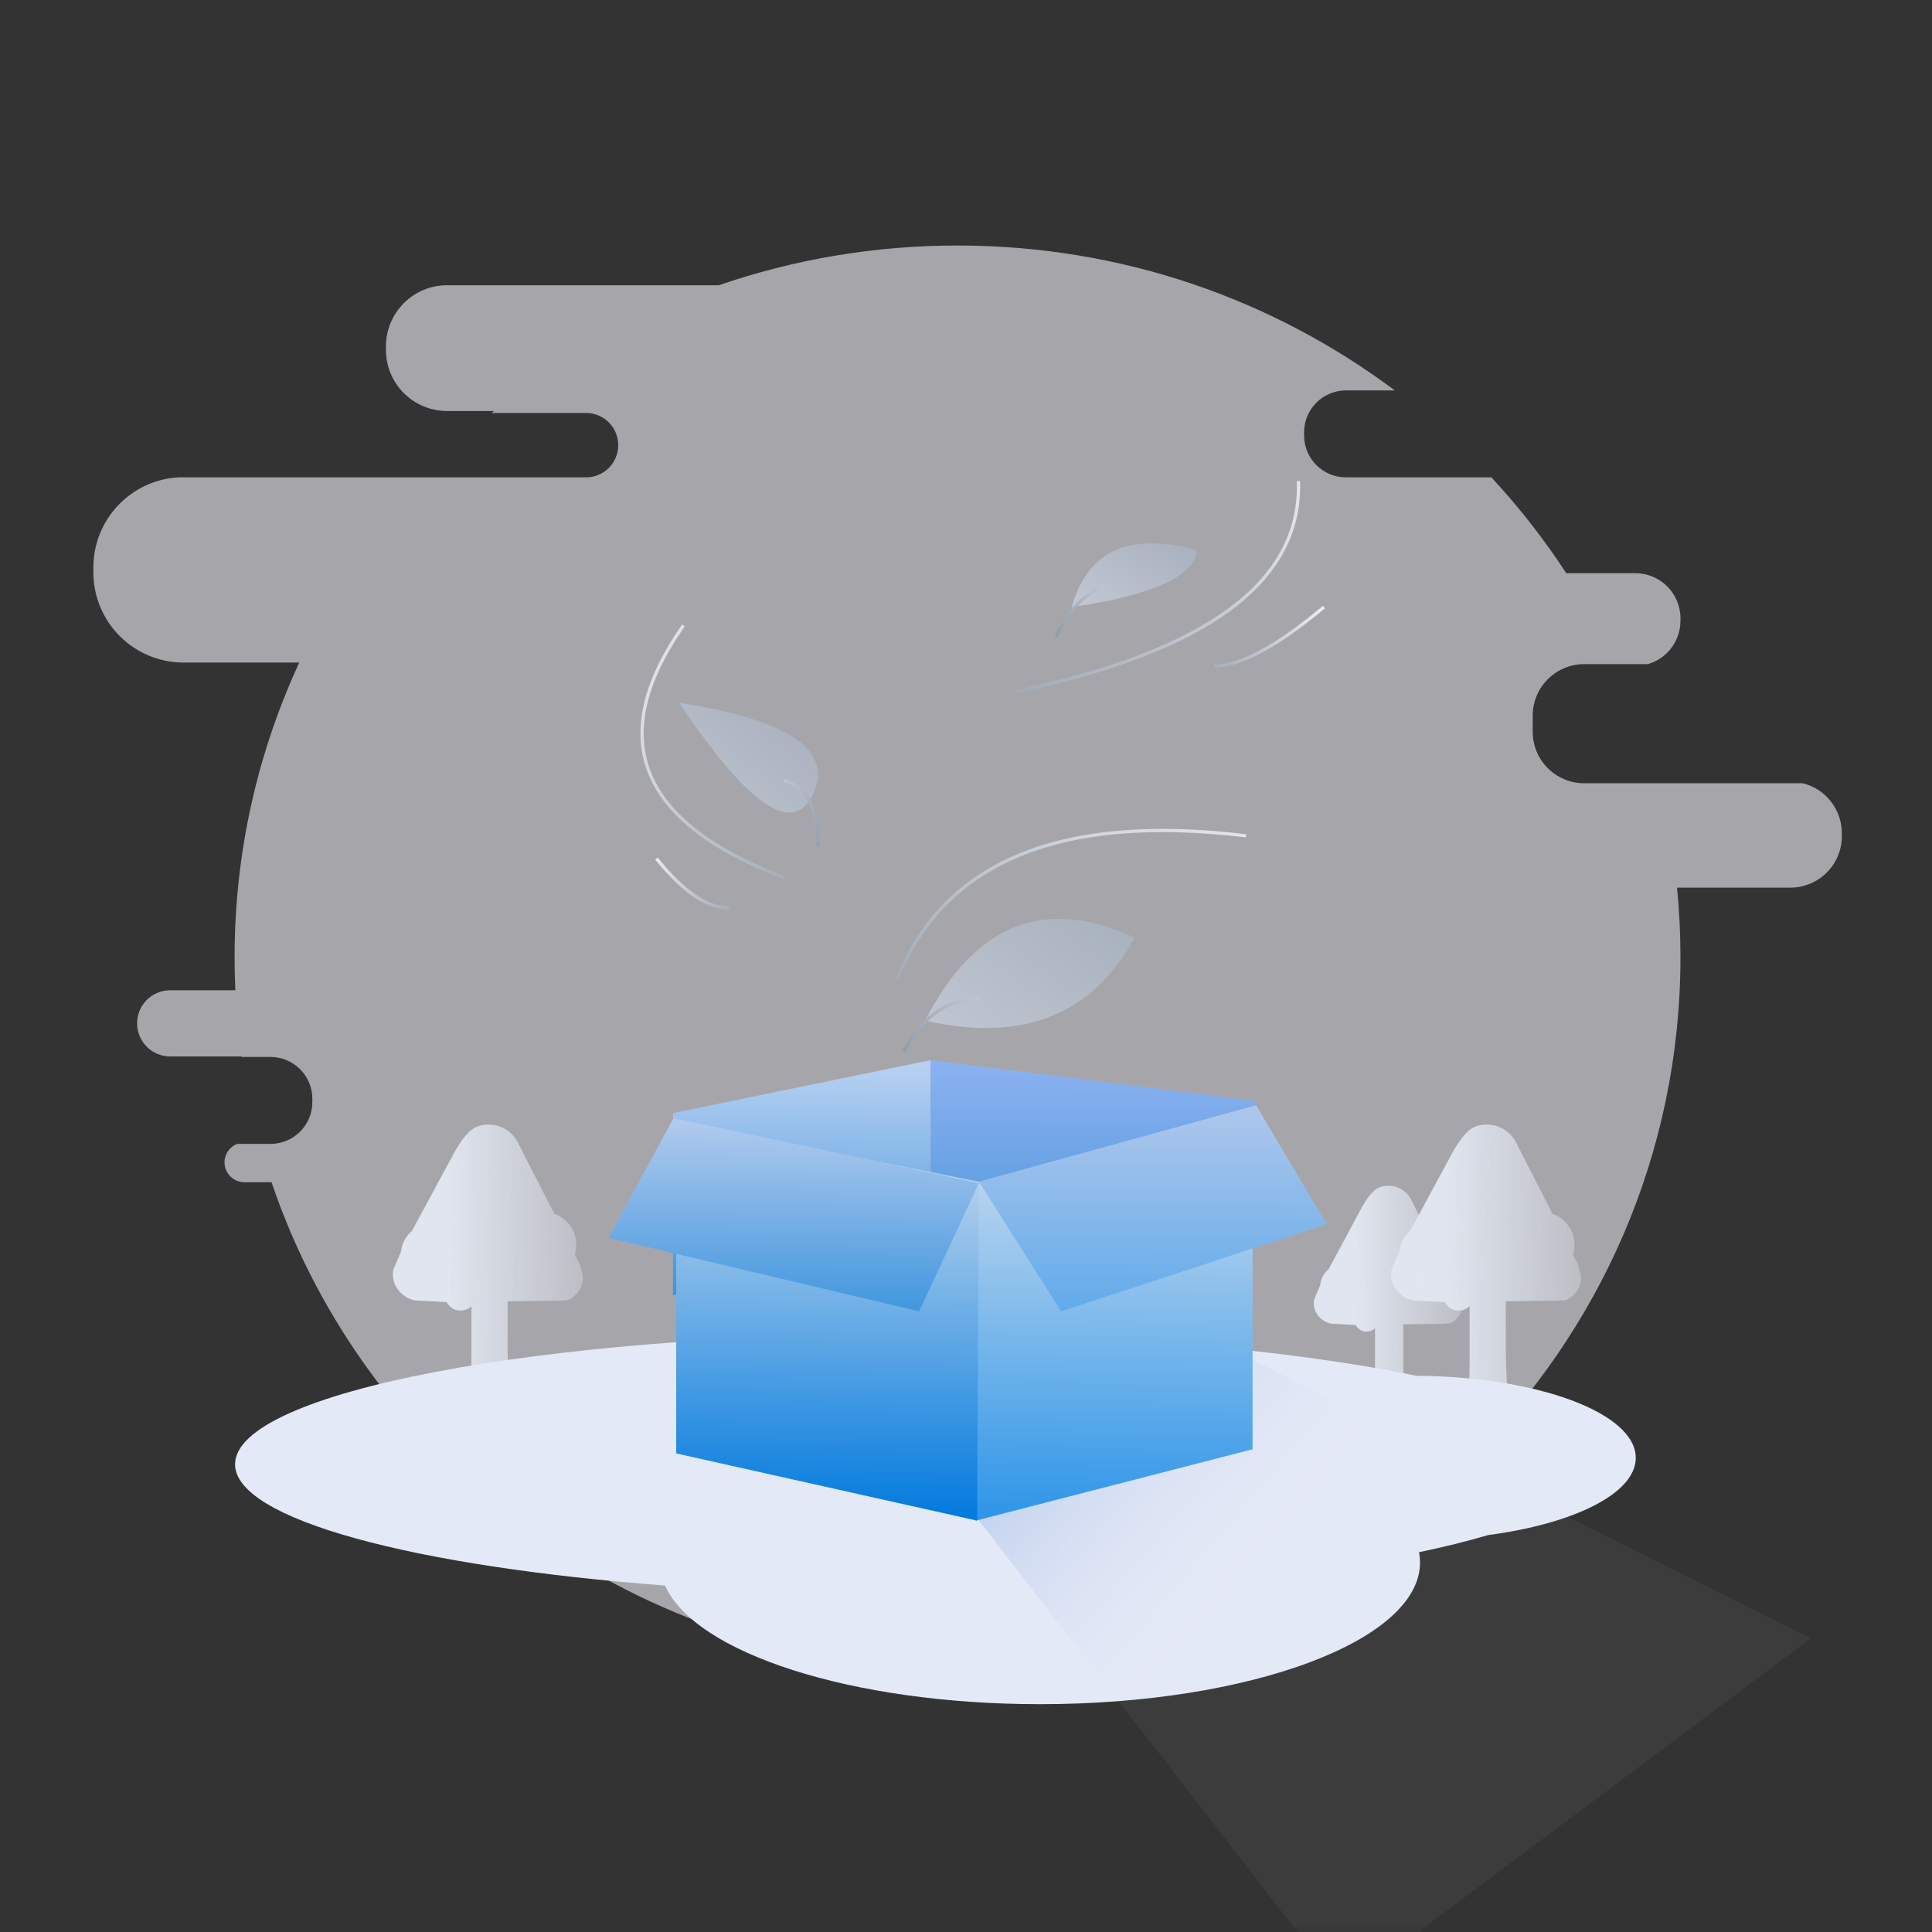 <svg xmlns="http://www.w3.org/2000/svg" xmlns:xlink="http://www.w3.org/1999/xlink" fill="none" version="1.1" width="100" height="100" viewBox="0 0 100 100"><rect x="0" y="0" width="100" height="100" fill="#333333" stroke="none"/><defs><mask id="master_svg1_110_3889"><rect x="0" y="-0.125" width="100" height="100" rx="0" fill="#FFFFFF" fill-opacity="1"/></mask><linearGradient x1="1.446" y1="0.988" x2="0.295" y2="1" id="master_svg2_48_2358"><stop offset="0%" stop-color="#E0E5EF" stop-opacity="0"/><stop offset="100%" stop-color="#E0E5EF" stop-opacity="1"/></linearGradient><linearGradient x1="1.446" y1="0.988" x2="0.295" y2="1" id="master_svg3_48_2358"><stop offset="0%" stop-color="#E0E5EF" stop-opacity="0"/><stop offset="100%" stop-color="#E0E5EF" stop-opacity="1"/></linearGradient><linearGradient x1="1.446" y1="0.988" x2="0.295" y2="1" id="master_svg4_48_2358"><stop offset="0%" stop-color="#E0E5EF" stop-opacity="0"/><stop offset="100%" stop-color="#E0E5EF" stop-opacity="1"/></linearGradient><linearGradient x1="0.408" y1="0.449" x2="0.408" y2="0" id="master_svg5_48_2406"><stop offset="0%" stop-color="#E8EBF1" stop-opacity="0.1"/><stop offset="100%" stop-color="#477ED6" stop-opacity="1"/></linearGradient><linearGradient x1="0.5" y1="1.262" x2="0.51" y2="-0.201" id="master_svg6_48_2456"><stop offset="0%" stop-color="#3A90D6" stop-opacity="1"/><stop offset="100%" stop-color="#9AB7F5" stop-opacity="1"/></linearGradient><linearGradient x1="0.5" y1="1.262" x2="0.51" y2="-0.201" id="master_svg7_48_2443"><stop offset="0%" stop-color="#1E85D9" stop-opacity="1"/><stop offset="100%" stop-color="#D3DEF5" stop-opacity="1"/></linearGradient><linearGradient x1="0.5" y1="1" x2="0.51" y2="-0.112" id="master_svg8_48_2446"><stop offset="0%" stop-color="#2E95E8" stop-opacity="1"/><stop offset="100%" stop-color="#E7EAF0" stop-opacity="1"/></linearGradient><linearGradient x1="0.5" y1="1" x2="0.51" y2="-0.112" id="master_svg9_48_2388"><stop offset="0%" stop-color="#0079DE" stop-opacity="1"/><stop offset="100%" stop-color="#E7EAF0" stop-opacity="1"/></linearGradient><linearGradient x1="0.5" y1="1.262" x2="0.51" y2="-0.201" id="master_svga_48_2453"><stop offset="0%" stop-color="#2388DB" stop-opacity="1"/><stop offset="100%" stop-color="#C9D6F0" stop-opacity="1"/></linearGradient><linearGradient x1="0.5" y1="1.262" x2="0.51" y2="-0.201" id="master_svgb_48_2450"><stop offset="0%" stop-color="#4DA4EB" stop-opacity="1"/><stop offset="100%" stop-color="#BECCEB" stop-opacity="1"/></linearGradient><linearGradient x1="1.093" y1="1" x2="0.092" y2="0" id="master_svgc_48_2426"><stop offset="0%" stop-color="#A2ABB9" stop-opacity="1"/><stop offset="100%" stop-color="#E7EAF0" stop-opacity="1"/></linearGradient><linearGradient x1="1.093" y1="1" x2="0.092" y2="0" id="master_svgd_48_2426"><stop offset="0%" stop-color="#A2ABB9" stop-opacity="1"/><stop offset="100%" stop-color="#E7EAF0" stop-opacity="1"/></linearGradient><linearGradient x1="0" y1="1" x2="1" y2="0.041" id="master_svge_48_2430"><stop offset="0%" stop-color="#A2ABB9" stop-opacity="1"/><stop offset="100%" stop-color="#E4E7EE" stop-opacity="1"/></linearGradient><linearGradient x1="-0.084" y1="1" x2="1" y2="0.204" id="master_svgf_48_2433"><stop offset="0%" stop-color="#A2ABB9" stop-opacity="1"/><stop offset="100%" stop-color="#E7EAF0" stop-opacity="1"/></linearGradient><linearGradient x1="0" y1="1" x2="1" y2="0" id="master_svgg_48_2420"><stop offset="0%" stop-color="#A2ABB9" stop-opacity="1"/><stop offset="100%" stop-color="#E7EAF0" stop-opacity="1"/></linearGradient><linearGradient x1="0.084" y1="0.972" x2="1.02" y2="-0.095" id="master_svgh_48_2417"><stop offset="0%" stop-color="#C0C7D2" stop-opacity="1"/><stop offset="100%" stop-color="#A2ABB9" stop-opacity="1"/></linearGradient><linearGradient x1="0.084" y1="0.972" x2="1.02" y2="-0.095" id="master_svgi_48_2417"><stop offset="0%" stop-color="#C0C7D2" stop-opacity="1"/><stop offset="100%" stop-color="#A2ABB9" stop-opacity="1"/></linearGradient><linearGradient x1="0.084" y1="0.972" x2="1.02" y2="-0.095" id="master_svgj_48_2417"><stop offset="0%" stop-color="#C0C7D2" stop-opacity="1"/><stop offset="100%" stop-color="#A2ABB9" stop-opacity="1"/></linearGradient><linearGradient x1="0" y1="1" x2="1" y2="0" id="master_svgk_48_2436"><stop offset="0%" stop-color="#909AA9" stop-opacity="1"/><stop offset="100%" stop-color="#C0C7D2" stop-opacity="1"/></linearGradient><linearGradient x1="1.257" y1="1" x2="0" y2="-0.089" id="master_svgl_48_2423"><stop offset="0%" stop-color="#909AA9" stop-opacity="1"/><stop offset="100%" stop-color="#C0C7D2" stop-opacity="1"/></linearGradient><linearGradient x1="0" y1="1" x2="1" y2="0" id="master_svgm_48_2436"><stop offset="0%" stop-color="#909AA9" stop-opacity="1"/><stop offset="100%" stop-color="#C0C7D2" stop-opacity="1"/></linearGradient></defs><clipPath id="master_svg0_110_3886"><rect x="0" y="0" width="100" height="100" rx="0"/></clipPath><g style="mix-blend-mode:passthrough"><g><g style="mix-blend-mode:passthrough"><g><g clip-path="url(#master_svg0_110_3886)"><g><g mask="url(#master_svg1_110_3889)"><g><g style="opacity:0.6;"><path d="M86.98,49.542C86.98,48.328,86.92,47.127,86.803,45.944L92.666,45.944C94.14,45.944,95.333,44.75,95.333,43.277L95.333,43.129C95.333,41.88,94.476,40.832,93.317,40.542L82,40.542C80.527,40.542,79.333,39.348,79.333,37.875L79.333,37.042C79.333,35.568,80.527,34.375,82,34.375L85.29,34.375C85.667,34.267,86.014,34.065,86.297,33.782C86.735,33.344,86.98,32.751,86.98,32.132L86.98,32.002C86.98,30.714,85.935,29.669,84.647,29.669L81.07,29.669C79.921,27.907,78.623,26.248,77.194,24.708L69.667,24.708C68.47,24.708,67.5,23.738,67.5,22.542L67.5,22.375C67.5,21.178,68.47,20.208,69.667,20.208L72.193,20.208C65.908,15.502,58.065,12.708,49.561,12.708C45.232,12.708,41.075,13.432,37.207,14.764L23.141,14.764C21.393,14.764,19.975,16.182,19.975,17.931L19.975,18.107C19.975,18.947,20.308,19.752,20.901,20.347C21.496,20.941,22.301,21.274,23.141,21.274L25.573,21.274C25.532,21.308,25.492,21.341,25.451,21.375L30.333,21.375C30.775,21.375,31.2,21.55,31.512,21.863C31.825,22.175,32,22.6,32,23.042C32,23.483,31.825,23.908,31.512,24.22C31.2,24.533,30.775,24.708,30.333,24.708L9.229,24.708C6.778,24.849,4.833,26.882,4.833,29.367L4.833,29.627C4.833,30.866,5.325,32.052,6.2,32.927C7.075,33.802,8.262,34.294,9.5,34.294L15.491,34.294C13.341,38.94,12.143,44.104,12.143,49.542C12.143,50.116,12.156,50.687,12.183,51.255L8.809,51.255C8.354,51.255,7.919,51.435,7.598,51.757C7.276,52.078,7.096,52.513,7.096,52.968C7.096,53.423,7.276,53.858,7.598,54.18C7.919,54.502,8.354,54.682,8.809,54.682L12.505,54.682C12.506,54.691,12.507,54.699,12.508,54.708L14,54.708C15.197,54.708,16.167,55.678,16.167,56.875L16.167,57.042C16.167,58.238,15.197,59.208,14,59.208L12.269,59.208C12.14,59.26,12.022,59.337,11.923,59.437C11.729,59.629,11.621,59.891,11.621,60.164C11.621,60.731,12.083,61.191,12.649,61.191L14.054,61.191C19.007,75.823,33.035,86.375,49.561,86.375C70.223,86.375,86.98,69.882,86.98,49.542Z" fill-rule="evenodd" fill="#F3F3FA" fill-opacity="1"/></g><g><path d="M29.377,67.295C29.612,67.198,29.802,67.043,29.947,66.833C30.093,66.625,30.167,66.383,30.167,66.11L30.137,65.922L30.078,65.688C30.05,65.6,30.025,65.517,30.005,65.438L29.757,64.943C29.805,64.767,29.83,64.602,29.83,64.447C29.83,64.067,29.723,63.73,29.508,63.438C29.293,63.147,29.02,62.942,28.688,62.823L26.845,59.217C26.708,58.913,26.5,58.67,26.223,58.485C25.945,58.3,25.63,58.208,25.28,58.208C24.88,58.208,24.553,58.33,24.298,58.573C24.045,58.817,23.827,59.108,23.64,59.45L23.625,59.45L21.328,63.702C21.172,63.837,21.043,63.998,20.942,64.183C20.838,64.368,20.777,64.568,20.758,64.782L20.392,65.63C20.373,65.678,20.358,65.727,20.348,65.775Q20.333,65.878,20.333,65.937C20.333,66.277,20.44,66.572,20.655,66.82C20.87,67.068,21.138,67.232,21.46,67.308L23.113,67.397C23.192,67.533,23.292,67.64,23.413,67.718C23.535,67.797,23.68,67.835,23.845,67.835C24.05,67.835,24.235,67.762,24.402,67.615L24.402,69.85C24.402,70.493,24.397,71.008,24.387,71.392C24.377,71.777,24.367,72.082,24.357,72.307L24.313,72.875L26.42,72.875C26.392,72.553,26.367,72.218,26.347,71.867C26.328,71.575,26.312,71.245,26.297,70.88C26.282,70.515,26.275,70.153,26.275,69.792L26.275,67.353L28.557,67.323L28.835,67.323C28.933,67.323,29.02,67.32,29.098,67.308C29.197,67.308,29.288,67.305,29.377,67.295Z" fill-rule="evenodd" fill="url(#master_svg2_48_2358)"/><path d="M75.08,67.718C75.202,67.797,75.347,67.835,75.512,67.835C75.717,67.835,75.902,67.762,76.068,67.615L76.068,69.85C76.068,70.493,76.063,71.008,76.053,71.392C76.043,71.777,76.033,72.082,76.023,72.307L75.98,72.875L78.087,72.875C78.058,72.553,78.033,72.218,78.013,71.867C77.995,71.575,77.978,71.245,77.963,70.88C77.948,70.515,77.942,70.153,77.942,69.792L77.942,67.353L80.223,67.323L80.502,67.323C80.6,67.323,80.687,67.32,80.765,67.308C80.863,67.308,80.955,67.305,81.043,67.295C81.278,67.198,81.468,67.043,81.613,66.833C81.76,66.625,81.833,66.383,81.833,66.11L81.803,65.922L81.745,65.688C81.717,65.6,81.692,65.517,81.672,65.438L81.423,64.943C81.472,64.767,81.497,64.602,81.497,64.447C81.497,64.067,81.39,63.73,81.175,63.438C80.96,63.147,80.687,62.942,80.355,62.823L78.512,59.217C78.375,58.913,78.167,58.67,77.89,58.485C77.612,58.3,77.297,58.208,76.947,58.208C76.547,58.208,76.22,58.33,75.965,58.573C75.712,58.817,75.493,59.108,75.307,59.45L75.292,59.45L72.995,63.702C72.838,63.837,72.71,63.998,72.608,64.183C72.505,64.368,72.443,64.568,72.425,64.782L72.058,65.63C72.04,65.678,72.025,65.727,72.015,65.775Q72,65.878,72,65.937C72,66.277,72.107,66.572,72.322,66.82C72.537,67.068,72.805,67.232,73.127,67.308L74.78,67.397C74.858,67.533,74.958,67.64,75.08,67.718Z" fill-rule="evenodd" fill="url(#master_svg3_48_2358)"/><path d="M75.347,66.655C75.385,66.518,75.405,66.388,75.405,66.267C75.405,65.968,75.322,65.705,75.153,65.477C74.987,65.247,74.773,65.087,74.515,64.993L73.077,62.165C72.97,61.928,72.808,61.737,72.592,61.592C72.375,61.447,72.13,61.375,71.857,61.375C71.545,61.375,71.29,61.47,71.092,61.662C70.893,61.852,70.723,62.082,70.578,62.348L70.567,62.348L68.777,65.682C68.653,65.788,68.553,65.915,68.473,66.06C68.393,66.205,68.345,66.362,68.332,66.53L68.047,67.193C68.03,67.232,68.02,67.27,68.012,67.308Q68,67.388,68,67.435C68,67.702,68.083,67.932,68.25,68.128C68.418,68.322,68.627,68.45,68.878,68.51L70.167,68.58C70.228,68.687,70.307,68.77,70.402,68.832C70.497,68.893,70.608,68.923,70.738,68.923C70.898,68.923,71.042,68.867,71.172,68.752L71.172,70.503C71.172,71.007,71.168,71.412,71.16,71.712C71.153,72.013,71.145,72.253,71.137,72.428L71.103,72.875L72.745,72.875C72.723,72.623,72.705,72.36,72.688,72.085C72.673,71.857,72.66,71.597,72.648,71.312C72.638,71.025,72.632,70.74,72.632,70.458L72.632,68.545L74.412,68.522L74.628,68.522C74.705,68.522,74.773,68.518,74.833,68.51C74.91,68.51,74.982,68.507,75.05,68.5C75.233,68.423,75.382,68.303,75.495,68.138C75.61,67.975,75.667,67.785,75.667,67.572L75.643,67.423L75.598,67.24C75.575,67.172,75.557,67.105,75.542,67.045L75.347,66.655Z" fill-rule="evenodd" fill="url(#master_svg4_48_2358)"/></g><path d="M73.295,71.209C66.855,69.876,57.644,69.042,47.417,69.042C27.952,69.042,12.167,72.065,12.167,75.792C12.167,78.64,21.388,81.078,34.426,82.068C35.954,85.551,44.063,88.208,53.833,88.208C64.693,88.208,73.5,84.925,73.5,80.875C73.5,80.696,73.483,80.518,73.449,80.342C74.762,80.067,75.958,79.771,77.022,79.456C81.48,78.865,84.667,77.298,84.667,75.458C84.667,73.138,79.594,71.25,73.295,71.209Z" fill-rule="evenodd" fill="#E4E9F7" fill-opacity="1"/><g style="opacity:0.5;"><path d="M40.509,116.432L70.009,123.336L59.321,78.654L48.704,78.654L40.509,116.432Z" fill-rule="evenodd" transform="matrix(0.643,-0.766,0.766,0.643,-45.782,59.128)" fill="url(#master_svg5_48_2406)"/></g><g><path d="M48.167,54.875L48.167,63.273L64.73,65.208L65,56.992L48.167,54.875Z" fill-rule="evenodd" fill="url(#master_svg6_48_2456)"/><path d="M34.833,67.042L48.167,64.318L48.163,54.875L34.833,57.615L34.833,67.042Z" fill-rule="evenodd" fill="url(#master_svg7_48_2443)"/><path d="M50.5,78.708L64.833,75.013L64.833,57.542L50.5,61.237L50.5,78.708Z" fill-rule="evenodd" fill="url(#master_svg8_48_2446)"/><path d="M35,75.228L50.575,78.708L50.667,61.167L35,58.042L35,75.228Z" fill-rule="evenodd" fill="url(#master_svg9_48_2388)"/><path d="M34.862,57.875L31.5,64.07L47.573,67.875L50.667,61.238L34.862,57.875Z" fill-rule="evenodd" fill="url(#master_svga_48_2453)"/><path d="M54.923,67.875L68.667,63.362L65.015,57.208L50.667,61.162L54.923,67.875Z" fill-rule="evenodd" fill="url(#master_svgb_48_2450)"/></g><g><path d="M40.531,45.495Q34.853,43.328,33.543,40.033Q32.23,36.729,35.308,32.322L35.444,32.418Q32.418,36.751,33.698,39.971Q34.981,43.199,40.591,45.339L40.531,45.495Z" fill="url(#master_svgc_48_2426)"/><path d="M37.729,47.085Q36.001,47.085,33.911,44.487L34.041,44.383Q36.081,46.918,37.729,46.918L37.729,47.085Z" fill="url(#master_svgd_48_2426)"/><path d="M52.588,35.701Q67.396,32.605,67.122,24.907L67.289,24.901Q67.568,32.74,52.622,35.864L52.588,35.701Z" fill="url(#master_svge_48_2430)"/><path d="M62.819,34.396Q64.847,34.396,68.474,31.357L68.581,31.484Q64.907,34.562,62.819,34.562L62.819,34.396Z" fill="url(#master_svgf_48_2433)"/><path d="M46.366,50.631Q50.08,41.436,64.51,43.179L64.49,43.344Q50.187,41.617,46.521,50.693L46.366,50.631Z" fill="url(#master_svgg_48_2420)"/><path d="M42.099,41.069Q43.639,37.702,35.153,36.372Q40.561,44.434,42.099,41.069Z" fill-rule="evenodd" fill="url(#master_svgh_48_2417)"/><path d="M61.962,28.49Q56.713,27.025,55.472,31.42Q61.735,30.507,61.962,28.49Z" fill-rule="evenodd" fill="url(#master_svgi_48_2417)"/><path d="M58.716,48.535Q51.759,45.29,47.884,52.827Q55.471,54.539,58.716,48.535Z" fill-rule="evenodd" fill="url(#master_svgj_48_2417)"/><path d="M57.196,30.421Q55.678,30.981,54.742,32.985L54.591,32.915Q55.556,30.849,57.138,30.265L57.196,30.421Z" fill="url(#master_svgk_48_2436)"/><path d="M42.253,43.821Q42.253,40.883,40.542,40.487L40.58,40.324Q42.419,40.751,42.419,43.821L42.253,43.821Z" fill="url(#master_svgl_48_2423)"/><path d="M50.777,51.767Q48.269,51.767,46.851,54.473L46.703,54.395Q48.168,51.601,50.777,51.601L50.777,51.767Z" fill="url(#master_svgm_48_2436)"/></g></g></g></g></g></g></g></g></g></svg>